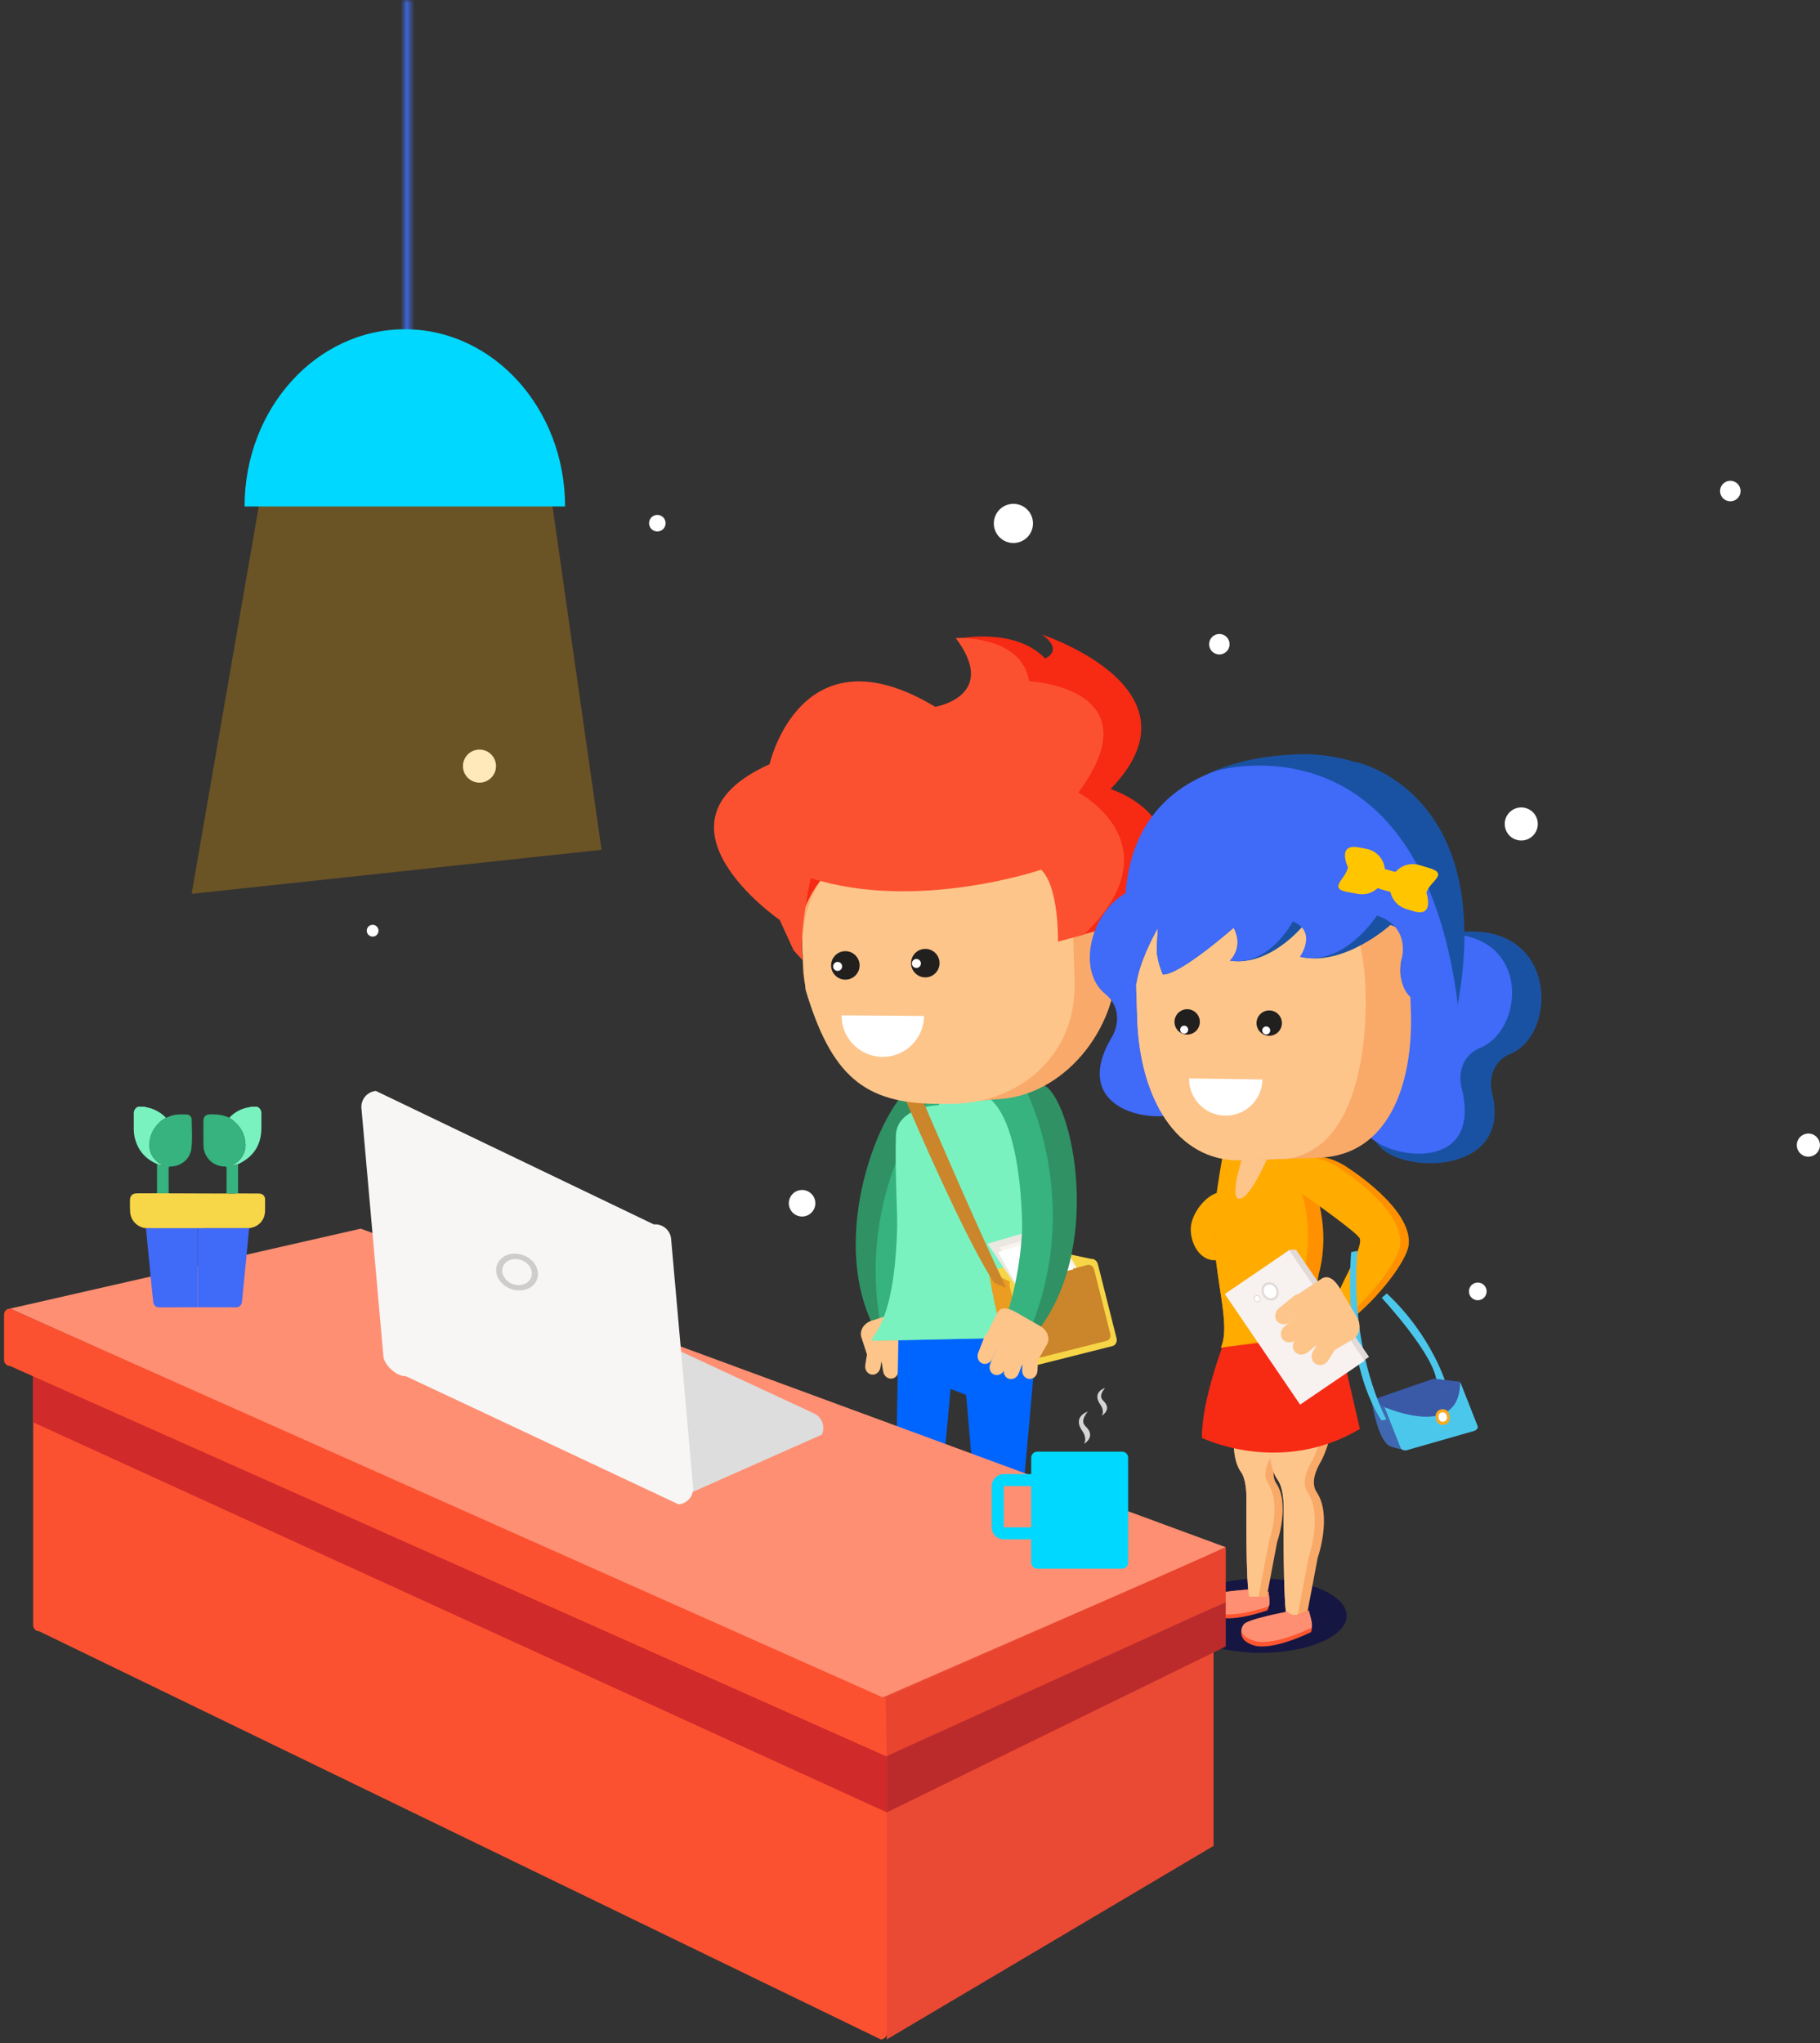 <?xml version="1.0" encoding="UTF-8"?>
<svg width="302px" height="339px" viewBox="0 0 302 339" version="1.1" xmlns="http://www.w3.org/2000/svg" xmlns:xlink="http://www.w3.org/1999/xlink">
    <rect x="0" y="0" width="302" height="339" fill="#333333" stroke="none"/>
    <!-- Generator: Sketch 51.2 (57519) - http://www.bohemiancoding.com/sketch -->
    <title>Group 276</title>
    <desc>Created with Sketch.</desc>
    <defs>
        <polygon id="path-1" points="0.174 0 1.174 0 1.174 73.059 0.174 73.059"></polygon>
    </defs>
    <g id="Web-page" stroke="none" stroke-width="1" fill="none" fill-rule="evenodd">
        <g id="Group-276">
            <path d="M173.816,258.76 C173.816,262.708 164.923,265.909 153.954,265.909 C142.984,265.909 134.091,262.708 134.091,258.76 C134.091,254.812 142.984,251.611 153.954,251.611 C164.923,251.611 173.816,254.812 173.816,258.76" id="Fill-4" fill="#161642"></path>
            <path d="M145.435,221.019 C136.491,204.806 147.214,180.88 152.263,179.85 L160.673,183.415 C160.673,183.415 143.218,195.623 150.216,218.18" id="Fill-6" fill="#2F9164"></path>
            <path d="M150.554,219.381 C149.472,210.934 150.916,203.732 150.916,203.732 C150.916,203.732 154.423,186.257 161.067,183.633 L155.111,181.058 C155.111,181.058 141.433,197.625 146.359,221.012" id="Fill-8" fill="#36B37E"></path>
            <path d="M142.933,221.885 C142.574,220.783 143.32,219.553 144.601,219.136 L149.08,217.675 C150.361,217.258 151.667,217.193 152.025,218.295 L152.937,221.638 C153.296,222.739 152.55,223.97 151.269,224.388 L146.788,225.848 C145.509,226.265 144.18,225.71 143.82,224.609 L142.933,221.885 Z" id="Fill-10" fill="#FDC58A"></path>
            <path d="M150.864,223.277 C150.737,222.516 151.196,221.806 151.889,221.691 C152.58,221.575 153.245,222.099 153.372,222.861 L153.82,225.548 C153.947,226.312 153.489,227.022 152.797,227.139 C152.104,227.253 151.44,226.73 151.313,225.967 L150.864,223.277 Z" id="Fill-12" fill="#FDC58A"></path>
            <path d="M146.1,224.866 C145.974,224.105 146.432,223.394 147.125,223.279 C147.817,223.163 148.481,223.687 148.608,224.449 L149.057,227.138 C149.183,227.898 148.725,228.611 148.033,228.725 C147.34,228.841 146.676,228.318 146.549,227.556 L146.1,224.866 Z" id="Fill-14" fill="#FDC58A"></path>
            <path d="M148.541,224.693 C148.414,223.931 148.872,223.219 149.564,223.105 C150.258,222.988 150.922,223.512 151.048,224.273 L151.498,226.964 C151.624,227.725 151.166,228.437 150.472,228.551 C149.78,228.667 149.116,228.143 148.989,227.381 L148.541,224.693 Z" id="Fill-16" fill="#FDC58A"></path>
            <path d="M144.014,223.79 C144.135,223.026 144.796,222.499 145.489,222.611 C146.183,222.721 146.645,223.429 146.525,224.191 L146.092,226.883 C145.972,227.645 145.311,228.173 144.617,228.062 C143.923,227.952 143.461,227.244 143.582,226.482 L144.014,223.79 Z" id="Fill-18" fill="#FDC58A"></path>
            <path d="M149.116,220.002 L148.506,252.784 C148.506,252.784 152.434,256.025 155.675,252.784 L157.737,230.438 L160.311,231.438 L162.378,255.202 C162.378,255.202 165.583,257.362 169.087,255.104 L172.116,221.229 L149.116,220.002 Z" id="Fill-20" fill="#0065FF"></path>
            <path d="M155.507,252.332 L155.761,256.352 C155.761,256.352 149.189,262.135 140.713,260.68 C140.713,260.68 137.302,259.574 139.528,256.488 C139.528,256.488 146.271,252.463 151.322,252.977 L155.507,252.332 Z" id="Fill-22" fill="#F7EFE4"></path>
            <path d="M155.761,252.051 L155.761,255.595 C155.761,255.595 149.461,261.108 140.984,259.653 C140.984,259.653 137.302,259.574 139.529,256.488 C139.529,256.488 146.378,252.203 151.43,252.717 L155.761,252.051 Z" id="Fill-24" fill="#FFAB00"></path>
            <path d="M144.138,255.089 L148.076,256.794 C148.076,256.794 150.474,256.659 151.244,254.29 C151.244,254.29 152.101,256.545 148.162,257.657 C148.162,257.657 144.052,257.829 144.138,255.089" id="Fill-26" fill="#FFFFFF"></path>
            <path d="M169.291,254.382 L169.291,259.625 C169.291,259.625 162.065,265.948 152.344,264.278 C152.344,264.278 148.121,263.01 150.674,259.47 C150.674,259.47 158.53,254.557 164.324,255.146 L169.291,254.382 Z" id="Fill-28" fill="#F7EFE4"></path>
            <path d="M169.291,254.382 L169.291,258.446 C169.291,258.446 162.065,264.77 152.344,263.1 C152.344,263.1 148.121,263.01 150.674,259.47 C150.674,259.47 158.53,254.557 164.324,255.146 L169.291,254.382 Z" id="Fill-30" fill="#FFAB00"></path>
            <path d="M163.839,257.056 L159.796,258.267 C159.796,258.267 157.335,258.171 156.544,256.488 C156.544,256.488 155.665,258.09 159.708,258.88 C159.708,258.88 163.927,259.002 163.839,257.056" id="Fill-32" fill="#FFFFFF"></path>
            <path d="M172.58,187.387 C172.14,193.283 177.449,215.155 176.67,221.785 L145.66,222.436 C147.369,217.223 159.362,213.991 157.547,202.825 C156.771,198.052 155.907,190.741 155.907,190.741 L165.494,177.926 C165.494,177.926 172.76,184.986 172.58,187.387" id="Fill-34" fill="#66C698"></path>
            <path d="M154.928,175.493 C155.672,178.064 169.006,182.27 169.002,186.209 C168.988,201.611 170.871,211.803 171.93,221.875 L144.609,222.445 C144.761,221.258 148.442,219.619 148.868,203.547 C148.923,201.49 148.485,193.787 148.66,188.397 C148.816,183.584 155.836,183.347 155.836,183.347 C155.836,183.347 154.4,173.667 154.928,175.493" id="Fill-36" fill="#79F2C0"></path>
            <path d="M172.575,193.775 C172.575,193.775 176.652,203.005 176.789,211.932 L173.653,211.932 C173.653,211.932 172.984,207.161 172.501,202.157 L172.575,193.775 Z" id="Fill-38" fill="#E09629"></path>
            <path d="M167.8,212.382 L163.979,210.337 C163.979,210.337 165.526,221.16 167.647,223.987 C168.386,224.974 171.862,226.545 171.862,226.545 L167.8,212.382 Z" id="Fill-40" fill="#EB9D21"></path>
            <polygon id="Fill-42" fill="#F6D547" points="181.557 208.974 175.426 207.674 164.077 210.984 167.922 212.804"></polygon>
            <path d="M170.648,225.729 C170.794,226.31 171.337,226.674 171.862,226.544 L184.593,223.333 C185.118,223.2 185.421,222.622 185.275,222.04 L182.171,209.729 C182.025,209.148 181.481,208.784 180.958,208.916 L168.225,212.126 C167.702,212.258 167.397,212.837 167.544,213.419 L170.648,225.729 Z" id="Fill-44" fill="#F6D547"></path>
            <path d="M171.221,224.611 C171.349,225.118 171.832,225.435 172.297,225.318 L183.629,222.46 C184.096,222.342 184.368,221.834 184.241,221.326 L181.534,210.59 C181.406,210.081 180.924,209.767 180.457,209.882 L169.125,212.744 C168.66,212.861 168.386,213.368 168.514,213.873 L171.221,224.611 Z" id="Fill-46" fill="#CB852A"></path>
            <path d="M153.26,182.916 C153.26,182.916 161.793,202.854 166.967,213.682 L165.025,212.861 C165.025,212.861 161.373,208.29 150.357,182.732 L153.26,182.916 Z" id="Fill-48" fill="#CB852A"></path>
            <polygon id="Fill-50" fill="#EBE7E1" points="176.378 209.199 173.015 203.682 163.87 206.341 168.482 213.23"></polygon>
            <polygon id="Fill-52" fill="#F9F4ED" points="178.664 210.337 175.017 204.296 165.87 206.957 168.875 212.282"></polygon>
            <polygon id="Fill-54" fill="#FFFFFF" points="178.116 210.598 174.755 205.077 165.608 207.74 168.613 213.065"></polygon>
            <path d="M171.449,221.725 C183.511,207.674 177.89,182.066 173.158,180.029 L164.198,181.804 C164.198,181.804 178.797,197.314 167.347,217.97" id="Fill-56" fill="#2F9164"></path>
            <path d="M166.772,219.077 C169.553,211.029 169.607,203.683 169.607,203.683 C169.607,203.683 169.738,185.86 163.768,181.936 L170.125,180.63 C170.125,180.63 180.136,199.638 170.547,221.529" id="Fill-58" fill="#36B37E"></path>
            <path d="M173.722,223.082 C174.298,222.077 173.819,220.72 172.65,220.051 L168.563,217.707 C167.394,217.038 166.128,216.708 165.553,217.714 L163.979,220.802 C163.403,221.806 163.883,223.163 165.051,223.833 L169.14,226.177 C170.308,226.845 171.722,226.573 172.298,225.568 L173.722,223.082 Z" id="Fill-60" fill="#FDC58A"></path>
            <path d="M165.673,222.828 C165.952,222.109 165.649,221.321 164.993,221.067 C164.34,220.811 163.582,221.189 163.303,221.91 L162.317,224.449 C162.037,225.17 162.34,225.959 162.994,226.215 C163.649,226.468 164.405,226.091 164.686,225.37 L165.673,222.828 Z" id="Fill-62" fill="#FDC58A"></path>
            <path d="M170.014,225.355 C170.292,224.636 169.99,223.846 169.334,223.592 C168.68,223.337 167.923,223.715 167.644,224.435 L166.657,226.977 C166.377,227.694 166.681,228.486 167.335,228.739 C167.991,228.993 168.746,228.617 169.027,227.897 L170.014,225.355 Z" id="Fill-64" fill="#FDC58A"></path>
            <path d="M167.659,224.688 C167.938,223.968 167.636,223.178 166.981,222.924 C166.326,222.669 165.568,223.046 165.29,223.766 L164.302,226.308 C164.022,227.028 164.326,227.818 164.981,228.071 C165.636,228.326 166.392,227.948 166.673,227.228 L167.659,224.688 Z" id="Fill-66" fill="#FDC58A"></path>
            <path d="M172.275,224.726 C172.312,223.954 171.772,223.303 171.071,223.272 C170.369,223.238 169.772,223.835 169.735,224.607 L169.609,227.332 C169.572,228.101 170.111,228.754 170.813,228.786 C171.515,228.82 172.112,228.221 172.148,227.45 L172.275,224.726 Z" id="Fill-68" fill="#FDC58A"></path>
            <path d="M133.234,160.312 C133.6,172.464 146.054,183.468 157.029,183.144 L165.264,182.386 C176.24,182.06 185.709,170.922 185.34,158.772 L185.21,154.396 C184.843,142.246 175.649,132.662 164.677,132.984 L152.308,133.352 C141.334,133.675 132.736,143.788 133.103,155.938 L133.234,160.312 Z" id="Fill-70" fill="#F9AA6A"></path>
            <path d="M133.658,164.156 C137.908,178.423 143.355,183.144 155.696,183.145 L158.361,183.142 C169.338,182.816 178.666,175.021 178.297,162.87 L178.166,158.495 C177.8,146.344 178.306,136.396 167.335,136.719 L153.327,136.711 C142.353,137.035 132.78,145.283 133.148,157.433 L133.658,164.156 Z" id="Fill-72" fill="#FDC58A"></path>
            <path d="M151.179,159.866 C151.216,161.172 152.305,162.199 153.611,162.161 C154.917,162.122 155.943,161.03 155.903,159.726 C155.865,158.421 154.773,157.394 153.471,157.435 C152.164,157.471 151.139,158.561 151.179,159.866" id="Fill-74" fill="#221F1F"></path>
            <path d="M151.317,159.877 C151.33,160.29 151.672,160.612 152.084,160.599 C152.497,160.587 152.821,160.245 152.808,159.832 C152.798,159.42 152.454,159.097 152.04,159.108 C151.631,159.12 151.303,159.463 151.317,159.877" id="Fill-76" fill="#FFFFFF"></path>
            <path d="M137.909,160.246 C137.951,161.554 139.038,162.578 140.345,162.54 C141.65,162.5 142.675,161.411 142.638,160.107 C142.598,158.803 141.51,157.774 140.204,157.814 C138.898,157.852 137.871,158.945 137.909,160.246" id="Fill-78" fill="#221F1F"></path>
            <path d="M138.245,160.364 C138.258,160.776 138.603,161.1 139.015,161.09 C139.427,161.075 139.75,160.73 139.737,160.319 C139.726,159.907 139.383,159.585 138.97,159.596 C138.558,159.608 138.231,159.951 138.245,160.364" id="Fill-80" fill="#FFFFFF"></path>
            <path d="M153.328,168.561 C153.3,172.339 150.212,175.38 146.434,175.353 C142.654,175.324 139.612,172.238 139.642,168.457" id="Fill-82" fill="#FFFFFF"></path>
            <path d="M132.016,157.716 L131.578,152.361 C131.578,152.361 121.155,141.36 126.566,131.962 C126.566,131.962 125.468,119.256 157.31,120.919 C157.31,120.919 165.704,114.201 158.821,105.977 C158.821,105.977 168.452,103.977 173.408,109.255 C173.408,109.255 176.616,108.013 172.941,105.295 C171.086,104.72 200.981,113.74 184.287,130.908 C184.287,130.908 204.271,137.341 183.876,153.905 L175.683,156.175 C175.683,156.175 178.39,143.292 173.38,141.222 C173.38,141.222 154.402,151.051 136.717,145.423 C136.717,145.423 130.951,151.502 133.122,159.04 L132.016,157.716 Z" id="Fill-84" fill="#F72A14"></path>
            <path d="M131.698,157.693 L129.378,152.632 C129.378,152.632 106.007,136.539 127.698,126.797 C127.698,126.797 132.873,103.828 155.186,117.273 C155.186,117.273 165.857,115.51 158.586,105.859 C158.586,105.859 169.528,105.271 170.762,113.029 C170.762,113.029 191.789,114.025 178.941,131.506 C178.941,131.506 195.378,140.115 179.844,155.083 L175.552,156.211 C175.552,156.211 175.76,147.148 172.749,144.297 C172.749,144.297 152.201,151.323 134.517,145.694 C134.517,145.694 132.512,154.807 133.22,159.359 L131.698,157.693 Z" id="Fill-86" fill="#FC5130"></path>
            <path d="M195,268.073 C195,271.475 201.371,274.233 209.23,274.233 C217.089,274.233 223.46,271.475 223.46,268.073 C223.46,264.671 217.089,261.912 209.23,261.912 C201.371,261.912 195,264.671 195,268.073" id="Fill-88" fill="#161642"></path>
            <path d="M210.465,264.038 C210.465,264.038 207.812,265.053 207.12,263.728 C207.12,263.728 200.864,264.164 200.406,264.909 C200.406,264.909 198.688,266.913 201.61,268.173 C201.61,268.173 203.729,269.376 210.259,267.2 C210.259,267.2 210.923,266.559 210.465,264.038" id="Fill-90" fill="#FF5630"></path>
            <path d="M210.465,264.038 C210.465,264.038 207.812,265.053 207.12,263.728 C207.12,263.728 200.864,264.164 200.406,264.909 C200.406,264.909 198.871,266.262 201.793,267.522 C201.793,267.522 203.912,268.725 210.443,266.548 C210.443,266.548 210.923,266.559 210.465,264.038" id="Fill-92" fill="#FF8F73"></path>
            <path d="M205.39,234.206 C205.39,234.206 203.573,240.954 205.963,244.288 C206.634,245.223 206.864,247.201 206.818,248.812 C206.818,248.812 206.703,263.305 207.323,264.909 L210.202,264.909 L211.904,255.923 C211.904,255.923 214.105,249.637 211.793,246.13 C211.123,245.113 211.073,243.693 212.493,241.309 C212.493,241.309 214.555,237.414 214.211,232.717 L205.39,234.206 Z" id="Fill-94" fill="#F9AA69"></path>
            <path d="M205.39,234.206 C205.39,234.206 203.573,240.954 205.963,244.288 C206.634,245.223 206.864,247.201 206.818,248.812 C206.818,248.812 206.703,263.305 207.323,264.909 L208.827,264.909 L210.529,255.923 C210.529,255.923 212.73,249.637 210.418,246.13 C209.748,245.113 209.698,243.693 211.119,241.309 C211.119,241.309 213.18,237.414 212.836,232.717 L205.39,234.206 Z" id="Fill-96" fill="#FDC58A"></path>
            <path d="M211.418,234.408 C211.418,234.408 209.402,241.893 212.054,245.592 C212.798,246.629 213.053,248.823 213.002,250.611 C213.002,250.611 212.875,266.687 213.562,268.466 L216.756,268.466 L218.643,258.498 C218.643,258.498 221.085,251.525 218.522,247.635 C217.777,246.507 217.722,244.932 219.297,242.287 C219.297,242.287 221.585,237.967 221.203,232.756 L211.418,234.408 Z" id="Fill-98" fill="#F9AA69"></path>
            <path d="M211.418,234.408 C211.418,234.408 209.402,241.893 212.054,245.592 C212.798,246.629 213.053,248.823 213.002,250.611 C213.002,250.611 212.875,266.687 213.562,268.466 L215.231,268.466 L217.118,258.498 C217.118,258.498 219.561,251.525 216.996,247.635 C216.253,246.507 216.196,244.932 217.772,242.287 C217.772,242.287 220.06,237.967 219.679,232.756 L211.418,234.408 Z" id="Fill-100" fill="#FDC58A"></path>
            <path d="M202.992,223.024 C202.992,223.024 199.392,232.321 199.431,238.559 C199.431,238.559 212.364,244.949 225.656,237.091 L221.898,220.84 L202.992,223.024 Z" id="Fill-102" fill="#F72A14"></path>
            <path d="M213.68,193.977 L210.523,192.092" id="Fill-104" fill="#ED8470"></path>
            <path d="M197.584,204.16 C197.708,206.979 199.518,209.19 201.626,209.097 C203.735,209.005 205.344,206.644 205.22,203.825 C205.097,201.005 204.604,197.743 202.495,197.836 C200.387,197.928 197.46,201.34 197.584,204.16" id="Fill-106" fill="#FFAB00"></path>
            <path d="M217.397,195.336 C217.397,195.336 221.12,202.614 218.869,211.258 C218.869,211.258 216.804,219.096 222.988,221.056 L202.587,223.591 C204.317,219.729 201.483,212.268 201.375,203.361 C201.329,199.553 206.179,189.745 206.179,189.745 L215.482,190.02" id="Fill-108" fill="#FF9100"></path>
            <path d="M215.296,195.854 C215.296,195.854 218.502,202.765 216.25,211.409 C216.25,211.409 212.654,219.096 218.838,221.055 L202.587,223.591 C204.317,219.729 201.483,212.267 201.375,203.361 C201.329,199.553 203.395,189.004 203.395,189.004 L212.181,191.341" id="Fill-110" fill="#FFAB00"></path>
            <path d="M220.262,198.583 C224.579,200.145 226.017,203.291 227.808,204.897 C228.999,205.965 223.551,213.593 223.454,214.734 C223.189,217.865 224.324,218.792 224.324,218.792 C228.682,215.362 233.447,209.24 233.752,206.521 C234.424,200.538 223.697,193.78 223.697,193.78 C223.697,193.78 220.158,191.024 216.011,192.092 L215.296,195.854 L220.262,198.583 Z" id="Fill-112" fill="#FF9100"></path>
            <path d="M214.515,196.94 C218.768,199.96 225.015,204.425 225.596,205.412 C226.386,206.754 222.134,213.641 222.037,214.782 C221.772,217.912 222.907,218.839 222.907,218.839 C227.265,215.409 232.03,209.288 232.335,206.568 C233.007,200.585 222.279,193.828 222.279,193.828 C222.279,193.828 218.381,191.024 214.235,192.092 L211.302,192.558 L214.515,196.94 Z" id="Fill-114" fill="#FFAB00"></path>
            <path d="M206.253,191.784 C206.253,191.784 204.046,198.281 205.437,198.85 C207.24,199.589 210.607,191.445 210.607,191.445 L206.253,191.784 Z" id="Fill-116" fill="#FDC58A"></path>
            <path d="M216.997,182.563 C216.997,182.563 208.369,184.555 205.685,177.249 C205.685,177.249 204.503,179.745 196.735,184.243 C193.684,186.01 185.925,185.536 183.335,181.308 C182.051,179.213 182.036,176.196 184.492,172.073 C185.564,170.273 186.091,167.094 183.364,164.876 C176.6,159.376 184.104,141.558 197.626,148.353 C197.626,148.353 223.219,179.436 216.997,182.563" id="Fill-118" fill="#406AF8"></path>
            <path d="M213.442,182.187 C213.442,182.187 221.146,186.553 225.799,180.312 C225.799,180.312 224.136,181.521 228.35,189.447 C231.245,194.894 251.153,195.42 247.588,181.383 C247.072,179.352 247.472,176.155 250.718,174.805 C258.768,171.457 258.556,151.447 240.046,154.961 C240.046,154.961 208.368,177.418 213.442,182.187" id="Fill-120" fill="#1A52A3"></path>
            <path d="M210.904,181.705 C210.904,181.705 218.608,186.07 223.261,179.83 C223.261,179.83 221.146,182.078 227.312,188.601 C230.935,192.433 246.077,194.456 242.512,180.418 C241.997,178.388 242.397,175.19 245.642,173.841 C253.692,170.493 254.083,151.883 235.573,155.397 C235.573,155.397 205.83,176.936 210.904,181.705" id="Fill-122" fill="#406AF8"></path>
            <path d="M188.715,169.232 C189.145,181.702 194.94,192.902 206.223,192.511 L218.938,192.075 C230.223,191.681 234.543,180.194 234.111,167.727 L233.955,163.236 C233.527,150.768 228.452,140.791 217.169,141.179 L204.454,141.618 C193.172,142.008 188.128,152.274 188.561,164.743 L188.715,169.232 Z" id="Fill-124" fill="#F9AA69"></path>
            <path d="M213.652,192.256 L206.222,192.511 C194.939,192.902 189.144,181.702 188.715,169.232 L188.56,164.743 C188.128,152.275 193.172,142.008 204.454,141.618 L209.087,140.906 C220.37,140.517 226.142,151.412 226.571,163.881 C226.571,163.881 228.208,190.021 213.652,192.256" id="Fill-126" fill="#FDC58A"></path>
            <path d="M216.178,125.128 C216.178,125.128 220.084,124.976 224.843,126.427 C224.903,126.432 224.957,126.432 225.018,126.438 C225.018,126.438 248.24,131.215 241.901,166.631 C241.901,166.631 230.782,168.093 232.553,159.201 C232.553,159.201 236.484,155.43 230.717,153.469 C230.717,153.469 222.995,160.492 215.712,158.734 C215.712,158.734 220.257,155.462 216.111,153.735 C216.111,153.735 210.613,160.428 204.091,159.384 C204.091,159.384 206.469,157.218 204.706,153.921 C204.706,153.921 195.738,161.833 192.956,161.67 C192.956,161.67 191.788,159.048 191.972,157.017 C192.013,156.562 192.026,155.463 192.133,153.949 C191.121,155.748 189.03,159.794 188.529,163.291 C188.529,163.291 177.697,125.926 216.178,125.128" id="Fill-128" fill="#1A52A3"></path>
            <path d="M201.781,127.895 C201.781,127.895 235.68,117.758 241.9,166.631 C239.256,167.032 231.31,168.236 232.552,159.201 C232.552,159.201 234.252,153.851 228.485,151.89 C228.485,151.89 222.995,160.492 215.712,158.734 C215.712,158.734 218.673,154.603 214.527,152.877 C214.527,152.877 210.612,160.428 204.091,159.384 C204.091,159.384 206.468,157.218 204.706,153.921 C204.706,153.921 195.737,161.833 192.956,161.67 C192.956,161.67 191.788,159.048 191.971,157.017 C192.012,156.562 192.025,155.463 192.133,153.949 C191.121,155.748 189.029,159.794 188.528,163.291 C188.528,163.291 179.332,135.952 201.781,127.895" id="Fill-130" fill="#406AF8"></path>
            <path d="M227.631,145.338 C227.373,146.246 228.055,147.232 229.148,147.543 L230.723,147.991 C231.818,148.303 232.915,147.822 233.174,146.909 C233.432,146.005 232.752,145.019 231.655,144.709 L230.082,144.261 C228.987,143.949 227.89,144.432 227.631,145.338" id="Fill-132" fill="#FFC600"></path>
            <path d="M223.673,143.894 C223.293,145.961 220.049,147.512 224.059,148.08 L225.332,148.312 C227.401,148.689 229.381,147.319 229.761,145.255 C230.138,143.185 228.771,141.203 226.703,140.827 L225.428,140.594 C221.765,139.925 223.673,143.894 223.673,143.894" id="Fill-134" fill="#FFC600"></path>
            <path d="M236.685,148.109 C237.298,146.101 240.701,144.932 236.78,143.908 L235.541,143.531 C233.53,142.92 231.405,144.055 230.792,146.062 C230.182,148.074 231.314,150.2 233.326,150.809 L234.564,151.188 C238.126,152.269 236.685,148.109 236.685,148.109" id="Fill-136" fill="#FFC600"></path>
            <path d="M199.094,169.578 C199.076,170.74 198.119,171.667 196.959,171.651 C195.797,171.632 194.869,170.678 194.888,169.517 C194.905,168.355 195.861,167.427 197.024,167.444 C198.182,167.462 199.111,168.416 199.094,169.578" id="Fill-138" fill="#221F1F"></path>
            <path d="M197.158,170.851 C197.153,171.215 196.849,171.509 196.485,171.503 C196.115,171.498 195.825,171.195 195.831,170.829 C195.834,170.462 196.137,170.169 196.504,170.175 C196.871,170.182 197.163,170.483 197.158,170.851" id="Fill-140" fill="#FFFFFF"></path>
            <path d="M212.708,169.78 C212.691,170.943 211.735,171.871 210.572,171.852 C209.412,171.832 208.484,170.877 208.501,169.718 C208.519,168.557 209.473,167.629 210.634,167.646 C211.796,167.663 212.726,168.619 212.708,169.78" id="Fill-142" fill="#221F1F"></path>
            <path d="M210.773,170.979 C210.766,171.347 210.464,171.639 210.099,171.633 C209.731,171.627 209.44,171.325 209.443,170.959 C209.449,170.591 209.75,170.297 210.119,170.306 C210.485,170.31 210.778,170.613 210.773,170.979" id="Fill-144" fill="#FFFFFF"></path>
            <path d="M209.484,179.102 C209.432,182.465 206.667,185.153 203.306,185.102 C199.943,185.053 197.258,182.287 197.306,178.923" id="Fill-146" fill="#FFFFFF"></path>
            <path d="M229.275,215.329 C229.275,215.329 238.557,225.342 238.37,229.558 L240.084,229.993 C240.084,229.993 237.808,221.796 230.117,214.599 L229.275,215.329 Z" id="Fill-148" fill="#4CC7EC"></path>
            <path d="M229.848,232.536 L227.593,232.301 C227.593,232.301 228.432,238.279 230.339,239.763 C231.005,240.284 233.57,240.614 233.57,240.614 L229.848,232.536 Z" id="Fill-150" fill="#4068B1"></path>
            <path d="M232.412,240.229 C232.542,240.562 233.02,240.726 233.478,240.597 L244.593,237.417 C245.049,237.285 245.31,236.91 245.18,236.576 L242.396,229.529 C242.265,229.195 240.413,229.279 239.954,229.41 L230.218,232.342 C229.759,232.472 229.497,232.85 229.628,233.181 L232.412,240.229 Z" id="Fill-152" fill="#4CC7EC"></path>
            <polygon id="Fill-154" fill="#3A59A7" points="242.283 229.249 237.889 228.739 227.593 232.301 230.12 233.645"></polygon>
            <path d="M229.796,233.473 C229.796,233.473 242.343,239.055 242.283,229.249 L229.796,233.473 Z" id="Fill-156" fill="#3A59A7"></path>
            <path d="M240.554,235.107 C240.663,235.7 240.273,236.269 239.68,236.378 L239.581,236.396 C238.992,236.505 238.42,236.114 238.311,235.522 L238.236,235.113 C238.126,234.52 238.52,233.952 239.11,233.843 L239.208,233.824 C239.801,233.715 240.369,234.106 240.479,234.699 L240.554,235.107 Z" id="Fill-158" fill="#FAA919"></path>
            <path d="M240.093,235.108 C240.158,235.463 239.923,235.807 239.568,235.872 L239.508,235.883 C239.153,235.949 238.81,235.712 238.744,235.357 L238.698,235.112 C238.632,234.754 238.869,234.414 239.225,234.348 L239.283,234.337 C239.64,234.271 239.982,234.505 240.048,234.863 L240.093,235.108 Z" id="Fill-160" fill="#FFFFFF"></path>
            <path d="M224.206,207.734 C224.206,207.734 222.536,225.342 229.227,235.669 L230.051,235.517 C230.051,235.517 223.878,224.277 225.23,207.545 L224.206,207.734 Z" id="Fill-162" fill="#4CC7EC"></path>
            <path d="M216.494,232.395 L227.155,225.138 C227.161,225.134 227.162,225.126 227.159,225.121 L215.069,207.361 C215.069,207.361 214.103,207.298 213.911,207.429 C212.187,208.599 204.318,214.365 204.321,214.37 L216.477,232.392 C216.481,232.397 216.489,232.399 216.494,232.395" id="Fill-164" fill="#E2D9D9"></path>
            <path d="M215.746,233.043 L226.407,225.786 C226.413,225.782 226.414,225.774 226.41,225.769 L213.929,207.432 C213.925,207.427 213.917,207.425 213.911,207.429 L203.25,214.686 C203.245,214.69 203.243,214.698 203.247,214.704 L215.728,233.04 C215.732,233.045 215.74,233.047 215.746,233.043" id="Fill-166" fill="#F7F1F0"></path>
            <path d="M209.596,214.971 C210.047,215.716 210.936,216.004 211.58,215.613 C212.225,215.222 212.382,214.301 211.93,213.556 C211.479,212.811 210.59,212.524 209.946,212.914 C209.301,213.305 209.144,214.226 209.596,214.971" id="Fill-168" fill="#E2D9D9"></path>
            <path d="M209.885,214.795 C210.225,215.355 210.893,215.571 211.377,215.277 C211.862,214.984 211.98,214.292 211.641,213.732 C211.301,213.171 210.633,212.956 210.149,213.249 C209.663,213.543 209.546,214.235 209.885,214.795" id="Fill-170" fill="#FFFFFF"></path>
            <path d="M208.156,215.739 C208.333,216.03 208.679,216.142 208.931,215.99 C209.183,215.837 209.245,215.477 209.068,215.186 C208.892,214.895 208.545,214.783 208.293,214.935 C208.041,215.088 207.979,215.448 208.156,215.739" id="Fill-172" fill="#E2D9D9"></path>
            <path d="M208.269,215.671 C208.403,215.89 208.663,215.974 208.852,215.859 C209.042,215.745 209.088,215.474 208.956,215.255 C208.823,215.036 208.561,214.952 208.373,215.067 C208.183,215.182 208.137,215.452 208.269,215.671" id="Fill-174" fill="#FFFFFF"></path>
            <path d="M224.497,222.213 C225.654,221.532 225.951,219.892 225.158,218.546 L222.393,213.84 C221.601,212.495 220.517,211.437 219.36,212.119 L216.002,214.321 C214.845,215 214.549,216.642 215.34,217.988 L218.108,222.695 C218.899,224.038 220.478,224.576 221.636,223.897 L224.497,222.213 Z" id="Fill-176" fill="#FDC58A"></path>
            <path d="M216.543,217.333 C217.237,216.77 217.384,215.802 216.871,215.17 C216.359,214.538 215.381,214.482 214.686,215.047 L212.234,217.036 C211.538,217.601 211.39,218.569 211.901,219.202 C212.415,219.833 213.393,219.888 214.089,219.324 L216.543,217.333 Z" id="Fill-178" fill="#FDC58A"></path>
            <path d="M219.459,222.369 C220.152,221.806 220.302,220.838 219.788,220.204 C219.276,219.573 218.298,219.518 217.603,220.082 L215.148,222.072 C214.456,222.635 214.308,223.606 214.819,224.237 C215.333,224.869 216.31,224.923 217.005,224.361 L219.459,222.369 Z" id="Fill-180" fill="#FDC58A"></path>
            <path d="M217.473,220.346 C218.168,219.782 218.317,218.812 217.804,218.181 C217.291,217.549 216.313,217.493 215.619,218.056 L213.164,220.047 C212.47,220.611 212.322,221.58 212.835,222.212 C213.347,222.844 214.327,222.899 215.022,222.335 L217.473,220.346 Z" id="Fill-182" fill="#FDC58A"></path>
            <path d="M222.096,223.036 C222.576,222.281 222.408,221.315 221.721,220.881 C221.034,220.444 220.09,220.702 219.609,221.458 L217.917,224.126 C217.438,224.881 217.606,225.846 218.293,226.282 C218.981,226.719 219.924,226.459 220.405,225.703 L222.096,223.036 Z" id="Fill-184" fill="#FDC58A"></path>
            <path d="M217.038,267.178 C217.038,267.178 214.53,268.776 213.598,267.404 C213.598,267.404 206.762,268.688 206.352,269.567 C206.352,269.567 204.717,271.996 208.097,273.01 C208.097,273.01 210.587,274.063 217.502,270.826 C217.502,270.826 218.163,270.023 217.038,267.178" id="Fill-186" fill="#FF5630"></path>
            <path d="M217.166,267.178 C217.166,267.178 214.53,268.776 213.598,267.404 C213.598,267.404 206.762,268.688 206.353,269.567 C206.353,269.567 204.835,271.255 208.216,272.269 C208.216,272.269 210.705,273.322 217.621,270.085 C217.621,270.085 217.995,269.896 217.166,267.178" id="Fill-188" fill="#FF8F73"></path>
            <path d="M171.409,86.844 C171.409,88.639 169.954,90.094 168.159,90.094 C166.364,90.094 164.909,88.639 164.909,86.844 C164.909,85.049 166.364,83.594 168.159,83.594 C169.954,83.594 171.409,85.049 171.409,86.844" id="Fill-190" fill="#FFFFFF"></path>
            <path d="M204.031,106.886 C204.031,107.824 203.271,108.586 202.332,108.586 C201.393,108.586 200.632,107.824 200.632,106.886 C200.632,105.948 201.393,105.187 202.332,105.187 C203.271,105.187 204.031,105.948 204.031,106.886" id="Fill-192" fill="#FFFFFF"></path>
            <path d="M255.173,136.711 C255.173,138.225 253.945,139.455 252.429,139.455 C250.913,139.455 249.686,138.225 249.686,136.711 C249.686,135.196 250.913,133.967 252.429,133.967 C253.945,133.967 255.173,135.196 255.173,136.711" id="Fill-194" fill="#FFFFFF"></path>
            <path d="M82.305,127.11 C82.305,128.624 81.078,129.854 79.561,129.854 C78.046,129.854 76.818,128.624 76.818,127.11 C76.818,125.594 78.046,124.366 79.561,124.366 C81.078,124.366 82.305,125.594 82.305,127.11" id="Fill-196" fill="#FFFFFF"></path>
            <path d="M246.682,214.265 C246.682,215.075 246.024,215.732 245.213,215.732 C244.403,215.732 243.745,215.075 243.745,214.265 C243.745,213.451 244.403,212.794 245.213,212.794 C246.024,212.794 246.682,213.451 246.682,214.265" id="Fill-198" fill="#FFFFFF"></path>
            <path d="M288.821,81.473 C288.821,82.413 288.058,83.176 287.118,83.176 C286.178,83.176 285.416,82.413 285.416,81.473 C285.416,80.534 286.178,79.772 287.118,79.772 C288.058,79.772 288.821,80.534 288.821,81.473" id="Fill-200" fill="#FFFFFF"></path>
            <path d="M62.808,154.418 C62.808,154.957 62.373,155.394 61.833,155.394 C61.293,155.394 60.857,154.957 60.857,154.418 C60.857,153.878 61.293,153.441 61.833,153.441 C62.373,153.441 62.808,153.878 62.808,154.418" id="Fill-202" fill="#FFFFFF"></path>
            <path d="M67.174,189.384 C67.174,190.137 66.566,190.749 65.811,190.749 C65.055,190.749 64.446,190.137 64.446,189.384 C64.446,188.63 65.055,188.019 65.811,188.019 C66.566,188.019 67.174,188.63 67.174,189.384" id="Fill-204" fill="#FFFFFF"></path>
            <path d="M135.293,199.641 C135.293,200.855 134.308,201.839 133.094,201.839 C131.875,201.839 130.891,200.855 130.891,199.641 C130.891,198.424 131.875,197.435 133.094,197.435 C134.308,197.435 135.293,198.424 135.293,199.641" id="Fill-206" fill="#FFFFFF"></path>
            <path d="M110.448,86.804 C110.448,87.566 109.832,88.18 109.073,88.18 C108.315,88.18 107.699,87.566 107.699,86.804 C107.699,86.046 108.315,85.43 109.073,85.43 C109.832,85.43 110.448,86.046 110.448,86.804" id="Fill-208" fill="#FFFFFF"></path>
            <path d="M301.762,190.902 C301.259,191.837 300.096,192.183 299.162,191.685 C298.227,191.18 297.879,190.014 298.382,189.082 C298.885,188.149 300.05,187.799 300.985,188.302 C301.915,188.806 302.266,189.97 301.762,190.902" id="Fill-210" fill="#FFFFFF"></path>
            <path d="M43.053,83.342 L31.8,148.302 C31.8,148.302 57.307,145.564 65.809,144.652 L99.819,141.001 L91.272,81.159 L43.053,83.342 Z" id="Fill-212" fill="#FFAB00" opacity="0.271"></path>
            <g id="Group-229" transform="translate(40, 0)">
                <g id="Group-226" transform="translate(27, 0)">
                    <mask id="mask-2" fill="white">
                        <use xlink:href="#path-1"></use>
                    </mask>
                    <g id="Clip-225"></g>
                    <path d="M0.174,-0.959 L0.174,73.059" id="Stroke-224" stroke="#416FF9" stroke-width="3" mask="url(#mask-2)"></path>
                </g>
                <path d="M0.583,84.032 C0.583,67.794 12.488,54.63 27.174,54.63 C41.86,54.63 53.765,67.794 53.765,84.032 L0.583,84.032 Z" id="Fill-227" fill="#00D8FF"></path>
            </g>
            <polygon id="Fill-230" fill="#FF8F73" points="1.671 217.117 59.858 203.854 203.396 256.707 147.935 282.834"></polygon>
            <polygon id="Fill-232" fill="#EA4934" points="147.151 338.369 201.375 306.264 201.375 257.685 145.288 282.149"></polygon>
            <path d="M146.151,338.369 L6.503,270.652 C5.953,270.652 5.503,270.202 5.503,269.652 L5.503,225.293 C5.503,224.744 5.953,224.293 6.503,224.293 L146.151,289.011 C146.701,289.011 147.151,289.46 147.151,290.011 L147.151,337.369 C147.151,337.92 146.701,338.369 146.151,338.369" id="Fill-234" fill="#FC5130"></path>
            <polygon id="Fill-236" fill="#D12A2A" points="147.151 300.702 5.503 235.986 5.503 226.637 147.151 291.354"></polygon>
            <path d="M146.95,291.354 L1.657,226.637 C1.115,226.637 0.671,226.187 0.671,225.637 L0.671,218.116 C0.671,217.566 1.115,217.116 1.657,217.116 L146.95,281.833 C147.492,281.833 147.935,282.283 147.935,282.833 L147.935,290.354 C147.935,290.904 147.492,291.354 146.95,291.354" id="Fill-238" fill="#FC5130"></path>
            <polygon id="Fill-240" fill="#E8442E" points="146.95 281.833 203.396 256.707 203.396 265.791 147.152 291.354"></polygon>
            <polygon id="Fill-242" fill="#BC2B2B" points="203.395 265.791 203.395 273.174 147.151 300.703 147.151 291.354"></polygon>
            <path d="M111.427,248.817 L67.346,228.319 C66.027,227.706 65.449,226.124 66.063,224.805 L87.49,215.301 C88.103,213.982 89.684,213.404 91.004,214.017 L135.085,234.515 C136.404,235.129 136.982,236.711 136.368,238.03 L114.941,247.534 C114.328,248.853 112.746,249.431 111.427,248.817" id="Fill-244" fill="#DDDDDD"></path>
            <path d="M112.605,249.596 L67.347,228.319 C65.897,228.447 63.748,226.5 63.619,225.051 L59.973,183.874 C59.844,182.424 60.925,181.133 62.375,181.005 L108.491,203.148 C109.941,203.02 111.232,204.101 111.36,205.551 L115.007,246.727 C115.135,248.177 114.054,249.468 112.605,249.596" id="Fill-246" fill="#F7F6F5"></path>
            <path d="M89.114,212.263 C88.549,213.811 86.605,214.523 84.772,213.854 C82.94,213.185 81.912,211.388 82.477,209.84 C83.042,208.292 84.986,207.579 86.819,208.249 C88.652,208.918 89.679,210.715 89.114,212.263" id="Fill-248" fill="#CECDCC"></path>
            <path d="M88.142,211.908 C87.743,213.003 86.368,213.506 85.072,213.033 C83.776,212.56 83.05,211.289 83.449,210.195 C83.849,209.1 85.224,208.596 86.519,209.07 C87.815,209.543 88.542,210.814 88.142,211.908" id="Fill-250" fill="#F7F6F5"></path>
            <path d="M166.56,254.403 L175.665,254.403 C176.214,254.403 176.665,253.953 176.665,253.403 L176.665,246.569 C176.665,246.019 176.214,245.569 175.665,245.569 L166.56,245.569 C166.011,245.569 165.56,246.019 165.56,246.569 L165.56,253.403 C165.56,253.953 166.011,254.403 166.56,254.403 Z" id="Stroke-252" stroke="#00D8FF" stroke-width="2"></path>
            <path d="M172.112,260.264 L186.195,260.264 C186.745,260.264 187.195,259.814 187.195,259.264 L187.195,241.849 C187.195,241.299 186.745,240.849 186.195,240.849 L172.112,240.849 C171.562,240.849 171.112,241.299 171.112,241.849 L171.112,259.264 C171.112,259.814 171.562,260.264 172.112,260.264" id="Fill-254" fill="#00D8FF"></path>
            <path d="M179.868,239.573 C179.868,239.573 181.914,238.393 180.213,236.737 C179.817,236.352 179.274,235.732 180.488,234.221 C180.488,234.221 177.853,235.008 179.633,237.489 C179.938,237.914 180.333,238.884 179.868,239.573" id="Fill-256" fill="#D5D5D5"></path>
            <path d="M182.82,234.888 C182.82,234.888 184.579,233.873 183.116,232.449 C182.776,232.117 182.308,231.584 183.353,230.285 C183.353,230.285 181.087,230.962 182.618,233.095 C182.881,233.462 183.219,234.296 182.82,234.888" id="Fill-258" fill="#D5D5D5"></path>
            <path d="M38.047,185.451 C39.002,184.431 40.181,183.856 41.558,183.667 C41.586,183.663 41.61,183.632 41.635,183.614 L42.676,183.614 C43.225,183.871 43.405,184.317 43.382,184.903 C43.343,185.918 43.43,186.936 43.333,187.951 C43.12,190.166 42.006,191.785 40.072,192.858 C39.883,192.962 39.692,193.059 39.501,193.16 C39.147,193.141 38.853,193.433 38.405,193.354 C38.598,193.253 38.728,193.185 38.858,193.118 C39.394,192.835 39.83,192.442 40.161,191.934 C40.851,190.876 40.85,189.736 40.524,188.573 C40.136,187.191 39.217,186.219 38.047,185.451" id="Fill-260" fill="#79F2C0"></path>
            <path d="M23.946,183.613 C24.438,183.756 24.947,183.833 25.425,184.03 C26.225,184.361 26.939,184.816 27.534,185.45 C27.146,185.705 26.747,185.947 26.412,186.273 C25.302,187.354 24.739,188.662 24.802,190.222 C24.84,191.178 25.25,191.956 25.939,192.608 C26.261,192.913 26.647,193.116 27.023,193.344 C26.667,193.38 26.365,193.232 26.055,193.117 C24.091,192.28 22.854,190.822 22.355,188.748 C22.229,188.222 22.195,187.682 22.196,187.14 C22.197,186.383 22.212,185.625 22.191,184.868 C22.175,184.292 22.371,183.863 22.905,183.613 L23.946,183.613 Z" id="Fill-262" fill="#79F2C0"></path>
            <path d="M27.985,197.984 C28.039,197.987 28.093,197.995 28.147,197.995 C31.199,198.006 34.252,198.018 37.304,198.028 C37.401,198.029 37.498,198.015 37.595,198.008 C38.234,198.056 38.872,198.027 39.51,198.008 C40.635,198.015 41.761,198.024 42.886,198.028 C43.161,198.03 43.425,198.049 43.645,198.248 C43.857,198.439 43.986,198.664 43.986,198.954 C43.985,199.636 44.004,200.319 43.978,201 C43.924,202.407 42.957,203.491 41.57,203.732 C41.495,203.745 41.421,203.76 41.347,203.775 C39.176,203.773 37.006,203.77 34.835,203.77 C34.155,203.77 33.475,203.779 32.795,203.784 C29.933,203.782 27.071,203.78 24.21,203.777 C22.834,203.654 21.69,202.517 21.596,201.124 C21.551,200.463 21.561,199.804 21.565,199.145 C21.57,198.373 21.967,198 22.74,197.996 C23.845,197.99 24.949,197.987 26.054,197.984 C26.698,197.984 27.341,197.984 27.985,197.984" id="Fill-264" fill="#F7D647"></path>
            <path d="M24.209,203.778 C27.072,203.78 29.933,203.782 32.794,203.784 C32.794,208.156 32.792,212.528 32.792,216.901 C30.628,216.904 28.463,216.911 26.299,216.908 C25.89,216.907 25.498,216.547 25.445,216.114 C25.343,215.3 25.267,214.484 25.183,213.668 C25.079,212.637 24.98,211.607 24.878,210.575 C24.784,209.598 24.692,208.62 24.596,207.643 C24.497,206.623 24.395,205.603 24.294,204.583 C24.267,204.315 24.238,204.047 24.209,203.778" id="Fill-266" fill="#406AF8"></path>
            <path d="M32.792,216.9 C32.792,212.528 32.794,208.156 32.794,203.784 C33.474,203.779 34.154,203.77 34.834,203.77 C37.005,203.77 39.175,203.773 41.346,203.775 C41.16,205.692 40.975,207.609 40.788,209.526 C40.602,211.422 40.413,213.318 40.227,215.213 C40.199,215.494 40.176,215.775 40.142,216.053 C40.084,216.523 39.699,216.903 39.227,216.905 C37.081,216.911 34.938,216.903 32.792,216.9" id="Fill-268" fill="#406AF8"></path>
            <path d="M27.985,197.984 C27.341,197.984 26.698,197.984 26.054,197.984 C26.054,196.361 26.054,194.739 26.055,193.117 C26.365,193.232 26.667,193.38 27.023,193.344 C26.647,193.116 26.261,192.913 25.939,192.608 C25.25,191.956 24.84,191.178 24.802,190.222 C24.739,188.662 25.302,187.354 26.412,186.273 C26.747,185.947 27.146,185.705 27.534,185.45 C28.078,185.242 28.614,185.013 29.202,184.946 C29.807,184.878 30.414,184.88 31.019,184.917 C31.407,184.941 31.795,185.287 31.801,185.671 C31.829,187.306 31.956,188.952 31.757,190.573 C31.543,192.322 30.032,193.536 28.273,193.546 C28.009,193.547 27.978,193.631 27.98,193.856 C27.989,195.232 27.985,196.608 27.985,197.984" id="Fill-270" fill="#36B37E"></path>
            <path d="M39.51,198.008 C38.871,198.027 38.233,198.056 37.594,198.008 C37.595,196.612 37.593,195.215 37.601,193.818 C37.602,193.613 37.56,193.549 37.335,193.547 C35.321,193.532 33.779,191.999 33.76,189.99 C33.746,188.636 33.754,187.283 33.759,185.929 C33.761,185.278 34.136,184.925 34.79,184.897 C35.917,184.849 37.014,184.956 38.047,185.45 C39.217,186.218 40.136,187.19 40.524,188.572 C40.85,189.736 40.851,190.875 40.161,191.934 C39.83,192.441 39.394,192.835 38.858,193.117 C38.728,193.185 38.598,193.253 38.406,193.354 C38.853,193.433 39.147,193.141 39.501,193.159 C39.502,194.756 39.503,196.353 39.504,197.949 C39.489,197.961 39.489,197.974 39.504,197.988 L39.51,198.008 Z" id="Fill-272" fill="#36B37E"></path>
            <path d="M39.504,197.989 C39.489,197.975 39.489,197.962 39.504,197.949 C39.504,197.95 39.523,197.968 39.523,197.968 L39.504,197.989 Z" id="Fill-274" fill="#9EF157"></path>
        </g>
    </g>
</svg>
